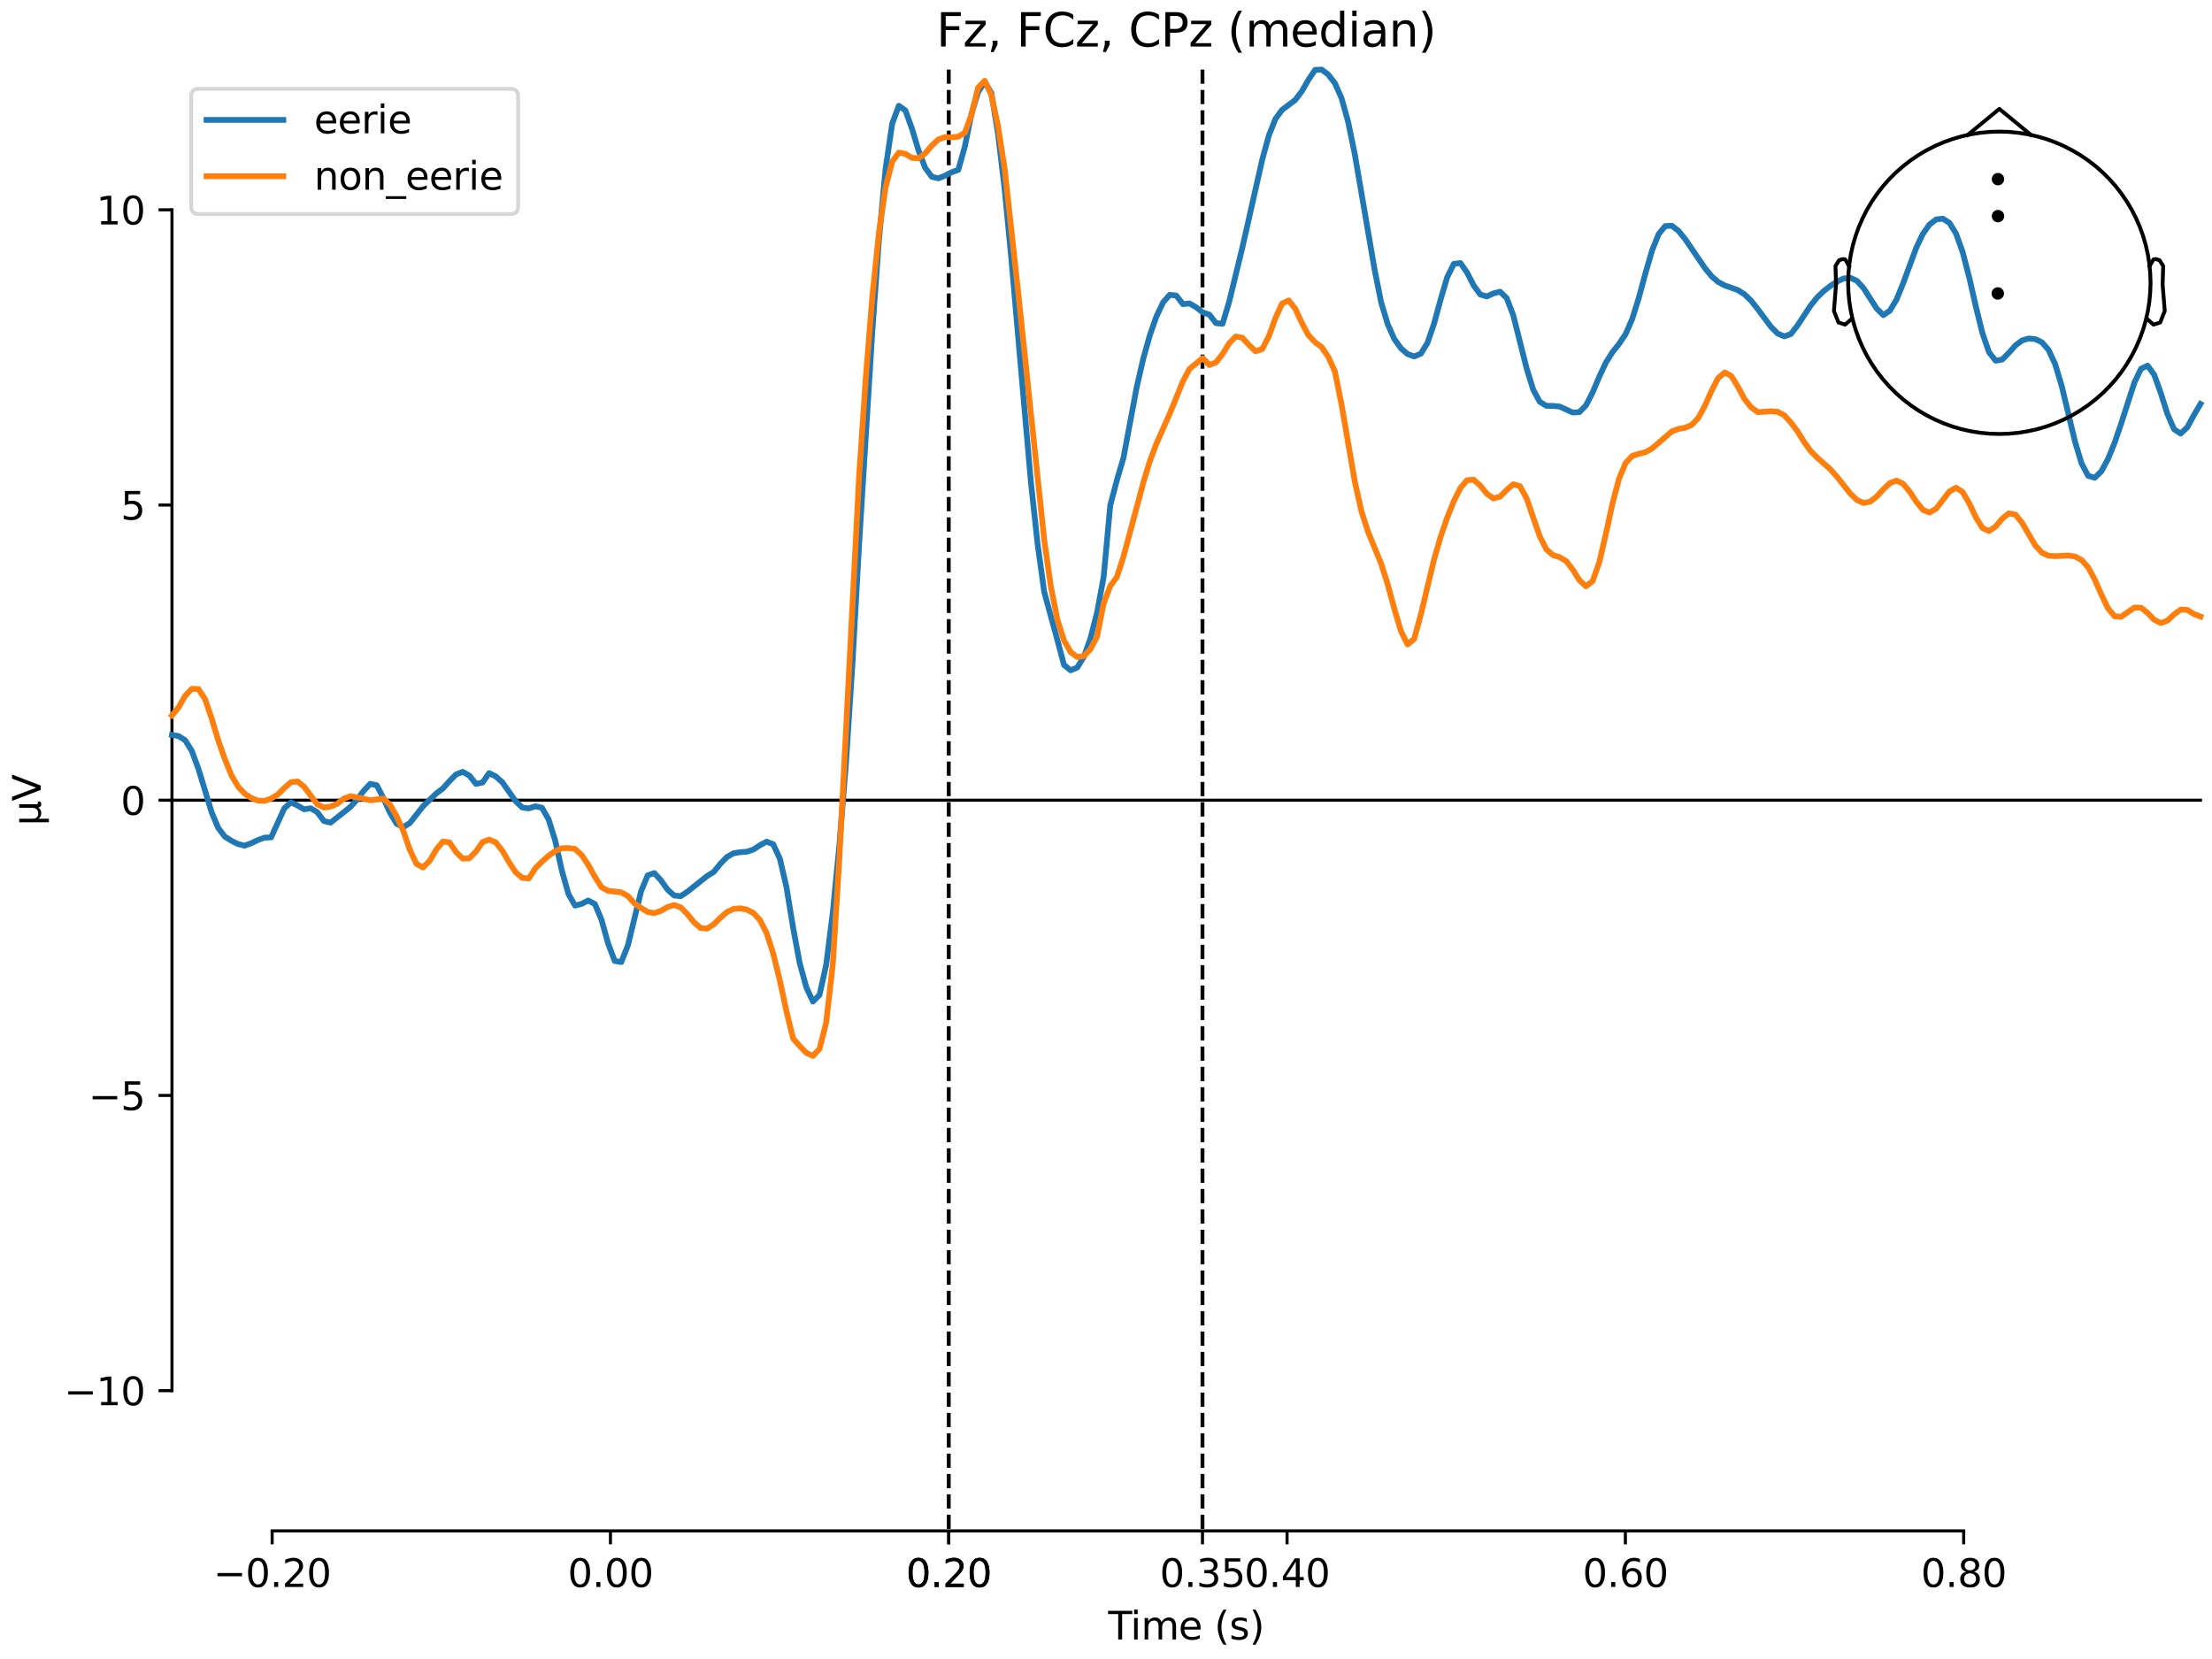 <?xml version="1.0" encoding="utf-8" standalone="no"?>
<!DOCTYPE svg PUBLIC "-//W3C//DTD SVG 1.1//EN"
  "http://www.w3.org/Graphics/SVG/1.1/DTD/svg11.dtd">
<svg xmlns:xlink="http://www.w3.org/1999/xlink" width="576pt" height="432pt" viewBox="0 0 576 432" xmlns="http://www.w3.org/2000/svg" version="1.1">
 <defs>
  <style type="text/css">*{stroke-linejoin: round; stroke-linecap: butt}</style>
 </defs>
 <g id="figure_1">
  <g id="patch_1">
   <path d="M 0 432 
L 576 432 
L 576 0 
L 0 0 
z
" style="fill: #ffffff"/>
  </g>
  <g id="axes_1">
   <g id="patch_2">
    <path d="M 44.783 398.644 
L 573 398.644 
L 573 18.118 
L 44.783 18.118 
L 44.783 398.644 
z
" style="fill: none; opacity: 0"/>
   </g>
   <g id="patch_3">
    <path d="M 44.783 362.122 
L 44.783 54.64 
" style="fill: none; stroke: #000000; stroke-width: 0.8; stroke-linejoin: miter; stroke-linecap: square"/>
   </g>
   <g id="LineCollection_1">
    <path d="M 247.054 18.118 
L 247.054 398.644 
" clip-path="url(#p2e4712ea18)" style="fill: none; stroke-dasharray: 3.7,1.6; stroke-dashoffset: 0; stroke: #000000"/>
    <path d="M 313.124 18.118 
L 313.124 398.644 
" clip-path="url(#p2e4712ea18)" style="fill: none; stroke-dasharray: 3.7,1.6; stroke-dashoffset: 0; stroke: #000000"/>
   </g>
   <g id="matplotlib.axis_1">
    <g id="xtick_1">
     <g id="line2d_1">
      <defs>
       <path id="m710292e826" d="M 0 0 
L 0 3.5 
" style="stroke: #000000; stroke-width: 0.8"/>
      </defs>
      <g>
       <use xlink:href="#m710292e826" x="70.867" y="398.644" style="stroke: #000000; stroke-width: 0.8"/>
      </g>
     </g>
     <g id="text_1">
      <!-- −0.20 -->
      <g transform="translate(55.544 413.242) scale(0.1 -0.1)">
       <defs>
        <path id="DejaVuSans-2212" d="M 678 2272 
L 4684 2272 
L 4684 1741 
L 678 1741 
L 678 2272 
z
" transform="scale(0.016)"/>
        <path id="DejaVuSans-30" d="M 2034 4250 
Q 1547 4250 1301 3770 
Q 1056 3291 1056 2328 
Q 1056 1369 1301 889 
Q 1547 409 2034 409 
Q 2525 409 2770 889 
Q 3016 1369 3016 2328 
Q 3016 3291 2770 3770 
Q 2525 4250 2034 4250 
z
M 2034 4750 
Q 2819 4750 3233 4129 
Q 3647 3509 3647 2328 
Q 3647 1150 3233 529 
Q 2819 -91 2034 -91 
Q 1250 -91 836 529 
Q 422 1150 422 2328 
Q 422 3509 836 4129 
Q 1250 4750 2034 4750 
z
" transform="scale(0.016)"/>
        <path id="DejaVuSans-2e" d="M 684 794 
L 1344 794 
L 1344 0 
L 684 0 
L 684 794 
z
" transform="scale(0.016)"/>
        <path id="DejaVuSans-32" d="M 1228 531 
L 3431 531 
L 3431 0 
L 469 0 
L 469 531 
Q 828 903 1448 1529 
Q 2069 2156 2228 2338 
Q 2531 2678 2651 2914 
Q 2772 3150 2772 3378 
Q 2772 3750 2511 3984 
Q 2250 4219 1831 4219 
Q 1534 4219 1204 4116 
Q 875 4013 500 3803 
L 500 4441 
Q 881 4594 1212 4672 
Q 1544 4750 1819 4750 
Q 2544 4750 2975 4387 
Q 3406 4025 3406 3419 
Q 3406 3131 3298 2873 
Q 3191 2616 2906 2266 
Q 2828 2175 2409 1742 
Q 1991 1309 1228 531 
z
" transform="scale(0.016)"/>
       </defs>
       <use xlink:href="#DejaVuSans-2212"/>
       <use xlink:href="#DejaVuSans-30" transform="translate(83.789 0)"/>
       <use xlink:href="#DejaVuSans-2e" transform="translate(147.412 0)"/>
       <use xlink:href="#DejaVuSans-32" transform="translate(179.199 0)"/>
       <use xlink:href="#DejaVuSans-30" transform="translate(242.822 0)"/>
      </g>
     </g>
    </g>
    <g id="xtick_2">
     <g id="line2d_2">
      <g>
       <use xlink:href="#m710292e826" x="158.96" y="398.644" style="stroke: #000000; stroke-width: 0.8"/>
      </g>
     </g>
     <g id="text_2">
      <!-- 0.00 -->
      <g transform="translate(147.828 413.242) scale(0.1 -0.1)">
       <use xlink:href="#DejaVuSans-30"/>
       <use xlink:href="#DejaVuSans-2e" transform="translate(63.623 0)"/>
       <use xlink:href="#DejaVuSans-30" transform="translate(95.41 0)"/>
       <use xlink:href="#DejaVuSans-30" transform="translate(159.033 0)"/>
      </g>
     </g>
    </g>
    <g id="xtick_3">
     <g id="line2d_3">
      <g>
       <use xlink:href="#m710292e826" x="247.054" y="398.644" style="stroke: #000000; stroke-width: 0.8"/>
      </g>
     </g>
     <g id="text_3">
      <!-- 0.20 -->
      <g transform="translate(235.921 413.242) scale(0.1 -0.1)">
       <use xlink:href="#DejaVuSans-30"/>
       <use xlink:href="#DejaVuSans-2e" transform="translate(63.623 0)"/>
       <use xlink:href="#DejaVuSans-32" transform="translate(95.41 0)"/>
       <use xlink:href="#DejaVuSans-30" transform="translate(159.033 0)"/>
      </g>
     </g>
    </g>
    <g id="xtick_4">
     <g id="line2d_4">
      <g>
       <use xlink:href="#m710292e826" x="247.054" y="398.644" style="stroke: #000000; stroke-width: 0.8"/>
      </g>
     </g>
     <g id="text_4">
      <!-- 0.20 -->
      <g transform="translate(235.921 413.242) scale(0.1 -0.1)">
       <use xlink:href="#DejaVuSans-30"/>
       <use xlink:href="#DejaVuSans-2e" transform="translate(63.623 0)"/>
       <use xlink:href="#DejaVuSans-32" transform="translate(95.41 0)"/>
       <use xlink:href="#DejaVuSans-30" transform="translate(159.033 0)"/>
      </g>
     </g>
    </g>
    <g id="xtick_5">
     <g id="line2d_5">
      <g>
       <use xlink:href="#m710292e826" x="313.124" y="398.644" style="stroke: #000000; stroke-width: 0.8"/>
      </g>
     </g>
     <g id="text_5">
      <!-- 0.35 -->
      <g transform="translate(301.991 413.242) scale(0.1 -0.1)">
       <defs>
        <path id="DejaVuSans-33" d="M 2597 2516 
Q 3050 2419 3304 2112 
Q 3559 1806 3559 1356 
Q 3559 666 3084 287 
Q 2609 -91 1734 -91 
Q 1441 -91 1130 -33 
Q 819 25 488 141 
L 488 750 
Q 750 597 1062 519 
Q 1375 441 1716 441 
Q 2309 441 2620 675 
Q 2931 909 2931 1356 
Q 2931 1769 2642 2001 
Q 2353 2234 1838 2234 
L 1294 2234 
L 1294 2753 
L 1863 2753 
Q 2328 2753 2575 2939 
Q 2822 3125 2822 3475 
Q 2822 3834 2567 4026 
Q 2313 4219 1838 4219 
Q 1578 4219 1281 4162 
Q 984 4106 628 3988 
L 628 4550 
Q 988 4650 1302 4700 
Q 1616 4750 1894 4750 
Q 2613 4750 3031 4423 
Q 3450 4097 3450 3541 
Q 3450 3153 3228 2886 
Q 3006 2619 2597 2516 
z
" transform="scale(0.016)"/>
        <path id="DejaVuSans-35" d="M 691 4666 
L 3169 4666 
L 3169 4134 
L 1269 4134 
L 1269 2991 
Q 1406 3038 1543 3061 
Q 1681 3084 1819 3084 
Q 2600 3084 3056 2656 
Q 3513 2228 3513 1497 
Q 3513 744 3044 326 
Q 2575 -91 1722 -91 
Q 1428 -91 1123 -41 
Q 819 9 494 109 
L 494 744 
Q 775 591 1075 516 
Q 1375 441 1709 441 
Q 2250 441 2565 725 
Q 2881 1009 2881 1497 
Q 2881 1984 2565 2268 
Q 2250 2553 1709 2553 
Q 1456 2553 1204 2497 
Q 953 2441 691 2322 
L 691 4666 
z
" transform="scale(0.016)"/>
       </defs>
       <use xlink:href="#DejaVuSans-30"/>
       <use xlink:href="#DejaVuSans-2e" transform="translate(63.623 0)"/>
       <use xlink:href="#DejaVuSans-33" transform="translate(95.41 0)"/>
       <use xlink:href="#DejaVuSans-35" transform="translate(159.033 0)"/>
      </g>
     </g>
    </g>
    <g id="xtick_6">
     <g id="line2d_6">
      <g>
       <use xlink:href="#m710292e826" x="335.147" y="398.644" style="stroke: #000000; stroke-width: 0.8"/>
      </g>
     </g>
     <g id="text_6">
      <!-- 0.40 -->
      <g transform="translate(324.015 413.242) scale(0.1 -0.1)">
       <defs>
        <path id="DejaVuSans-34" d="M 2419 4116 
L 825 1625 
L 2419 1625 
L 2419 4116 
z
M 2253 4666 
L 3047 4666 
L 3047 1625 
L 3713 1625 
L 3713 1100 
L 3047 1100 
L 3047 0 
L 2419 0 
L 2419 1100 
L 313 1100 
L 313 1709 
L 2253 4666 
z
" transform="scale(0.016)"/>
       </defs>
       <use xlink:href="#DejaVuSans-30"/>
       <use xlink:href="#DejaVuSans-2e" transform="translate(63.623 0)"/>
       <use xlink:href="#DejaVuSans-34" transform="translate(95.41 0)"/>
       <use xlink:href="#DejaVuSans-30" transform="translate(159.033 0)"/>
      </g>
     </g>
    </g>
    <g id="xtick_7">
     <g id="line2d_7">
      <g>
       <use xlink:href="#m710292e826" x="423.241" y="398.644" style="stroke: #000000; stroke-width: 0.8"/>
      </g>
     </g>
     <g id="text_7">
      <!-- 0.60 -->
      <g transform="translate(412.108 413.242) scale(0.1 -0.1)">
       <defs>
        <path id="DejaVuSans-36" d="M 2113 2584 
Q 1688 2584 1439 2293 
Q 1191 2003 1191 1497 
Q 1191 994 1439 701 
Q 1688 409 2113 409 
Q 2538 409 2786 701 
Q 3034 994 3034 1497 
Q 3034 2003 2786 2293 
Q 2538 2584 2113 2584 
z
M 3366 4563 
L 3366 3988 
Q 3128 4100 2886 4159 
Q 2644 4219 2406 4219 
Q 1781 4219 1451 3797 
Q 1122 3375 1075 2522 
Q 1259 2794 1537 2939 
Q 1816 3084 2150 3084 
Q 2853 3084 3261 2657 
Q 3669 2231 3669 1497 
Q 3669 778 3244 343 
Q 2819 -91 2113 -91 
Q 1303 -91 875 529 
Q 447 1150 447 2328 
Q 447 3434 972 4092 
Q 1497 4750 2381 4750 
Q 2619 4750 2861 4703 
Q 3103 4656 3366 4563 
z
" transform="scale(0.016)"/>
       </defs>
       <use xlink:href="#DejaVuSans-30"/>
       <use xlink:href="#DejaVuSans-2e" transform="translate(63.623 0)"/>
       <use xlink:href="#DejaVuSans-36" transform="translate(95.41 0)"/>
       <use xlink:href="#DejaVuSans-30" transform="translate(159.033 0)"/>
      </g>
     </g>
    </g>
    <g id="xtick_8">
     <g id="line2d_8">
      <g>
       <use xlink:href="#m710292e826" x="511.334" y="398.644" style="stroke: #000000; stroke-width: 0.8"/>
      </g>
     </g>
     <g id="text_8">
      <!-- 0.80 -->
      <g transform="translate(500.202 413.242) scale(0.1 -0.1)">
       <defs>
        <path id="DejaVuSans-38" d="M 2034 2216 
Q 1584 2216 1326 1975 
Q 1069 1734 1069 1313 
Q 1069 891 1326 650 
Q 1584 409 2034 409 
Q 2484 409 2743 651 
Q 3003 894 3003 1313 
Q 3003 1734 2745 1975 
Q 2488 2216 2034 2216 
z
M 1403 2484 
Q 997 2584 770 2862 
Q 544 3141 544 3541 
Q 544 4100 942 4425 
Q 1341 4750 2034 4750 
Q 2731 4750 3128 4425 
Q 3525 4100 3525 3541 
Q 3525 3141 3298 2862 
Q 3072 2584 2669 2484 
Q 3125 2378 3379 2068 
Q 3634 1759 3634 1313 
Q 3634 634 3220 271 
Q 2806 -91 2034 -91 
Q 1263 -91 848 271 
Q 434 634 434 1313 
Q 434 1759 690 2068 
Q 947 2378 1403 2484 
z
M 1172 3481 
Q 1172 3119 1398 2916 
Q 1625 2713 2034 2713 
Q 2441 2713 2670 2916 
Q 2900 3119 2900 3481 
Q 2900 3844 2670 4047 
Q 2441 4250 2034 4250 
Q 1625 4250 1398 4047 
Q 1172 3844 1172 3481 
z
" transform="scale(0.016)"/>
       </defs>
       <use xlink:href="#DejaVuSans-30"/>
       <use xlink:href="#DejaVuSans-2e" transform="translate(63.623 0)"/>
       <use xlink:href="#DejaVuSans-38" transform="translate(95.41 0)"/>
       <use xlink:href="#DejaVuSans-30" transform="translate(159.033 0)"/>
      </g>
     </g>
    </g>
    <g id="text_9">
     <!-- Time (s) -->
     <g transform="translate(288.562 426.92) scale(0.1 -0.1)">
      <defs>
       <path id="DejaVuSans-54" d="M -19 4666 
L 3928 4666 
L 3928 4134 
L 2272 4134 
L 2272 0 
L 1638 0 
L 1638 4134 
L -19 4134 
L -19 4666 
z
" transform="scale(0.016)"/>
       <path id="DejaVuSans-69" d="M 603 3500 
L 1178 3500 
L 1178 0 
L 603 0 
L 603 3500 
z
M 603 4863 
L 1178 4863 
L 1178 4134 
L 603 4134 
L 603 4863 
z
" transform="scale(0.016)"/>
       <path id="DejaVuSans-6d" d="M 3328 2828 
Q 3544 3216 3844 3400 
Q 4144 3584 4550 3584 
Q 5097 3584 5394 3201 
Q 5691 2819 5691 2113 
L 5691 0 
L 5113 0 
L 5113 2094 
Q 5113 2597 4934 2840 
Q 4756 3084 4391 3084 
Q 3944 3084 3684 2787 
Q 3425 2491 3425 1978 
L 3425 0 
L 2847 0 
L 2847 2094 
Q 2847 2600 2669 2842 
Q 2491 3084 2119 3084 
Q 1678 3084 1418 2786 
Q 1159 2488 1159 1978 
L 1159 0 
L 581 0 
L 581 3500 
L 1159 3500 
L 1159 2956 
Q 1356 3278 1631 3431 
Q 1906 3584 2284 3584 
Q 2666 3584 2933 3390 
Q 3200 3197 3328 2828 
z
" transform="scale(0.016)"/>
       <path id="DejaVuSans-65" d="M 3597 1894 
L 3597 1613 
L 953 1613 
Q 991 1019 1311 708 
Q 1631 397 2203 397 
Q 2534 397 2845 478 
Q 3156 559 3463 722 
L 3463 178 
Q 3153 47 2828 -22 
Q 2503 -91 2169 -91 
Q 1331 -91 842 396 
Q 353 884 353 1716 
Q 353 2575 817 3079 
Q 1281 3584 2069 3584 
Q 2775 3584 3186 3129 
Q 3597 2675 3597 1894 
z
M 3022 2063 
Q 3016 2534 2758 2815 
Q 2500 3097 2075 3097 
Q 1594 3097 1305 2825 
Q 1016 2553 972 2059 
L 3022 2063 
z
" transform="scale(0.016)"/>
       <path id="DejaVuSans-20" transform="scale(0.016)"/>
       <path id="DejaVuSans-28" d="M 1984 4856 
Q 1566 4138 1362 3434 
Q 1159 2731 1159 2009 
Q 1159 1288 1364 580 
Q 1569 -128 1984 -844 
L 1484 -844 
Q 1016 -109 783 600 
Q 550 1309 550 2009 
Q 550 2706 781 3412 
Q 1013 4119 1484 4856 
L 1984 4856 
z
" transform="scale(0.016)"/>
       <path id="DejaVuSans-73" d="M 2834 3397 
L 2834 2853 
Q 2591 2978 2328 3040 
Q 2066 3103 1784 3103 
Q 1356 3103 1142 2972 
Q 928 2841 928 2578 
Q 928 2378 1081 2264 
Q 1234 2150 1697 2047 
L 1894 2003 
Q 2506 1872 2764 1633 
Q 3022 1394 3022 966 
Q 3022 478 2636 193 
Q 2250 -91 1575 -91 
Q 1294 -91 989 -36 
Q 684 19 347 128 
L 347 722 
Q 666 556 975 473 
Q 1284 391 1588 391 
Q 1994 391 2212 530 
Q 2431 669 2431 922 
Q 2431 1156 2273 1281 
Q 2116 1406 1581 1522 
L 1381 1569 
Q 847 1681 609 1914 
Q 372 2147 372 2553 
Q 372 3047 722 3315 
Q 1072 3584 1716 3584 
Q 2034 3584 2315 3537 
Q 2597 3491 2834 3397 
z
" transform="scale(0.016)"/>
       <path id="DejaVuSans-29" d="M 513 4856 
L 1013 4856 
Q 1481 4119 1714 3412 
Q 1947 2706 1947 2009 
Q 1947 1309 1714 600 
Q 1481 -109 1013 -844 
L 513 -844 
Q 928 -128 1133 580 
Q 1338 1288 1338 2009 
Q 1338 2731 1133 3434 
Q 928 4138 513 4856 
z
" transform="scale(0.016)"/>
      </defs>
      <use xlink:href="#DejaVuSans-54"/>
      <use xlink:href="#DejaVuSans-69" transform="translate(57.959 0)"/>
      <use xlink:href="#DejaVuSans-6d" transform="translate(85.742 0)"/>
      <use xlink:href="#DejaVuSans-65" transform="translate(183.154 0)"/>
      <use xlink:href="#DejaVuSans-20" transform="translate(244.678 0)"/>
      <use xlink:href="#DejaVuSans-28" transform="translate(276.465 0)"/>
      <use xlink:href="#DejaVuSans-73" transform="translate(315.479 0)"/>
      <use xlink:href="#DejaVuSans-29" transform="translate(367.578 0)"/>
     </g>
    </g>
   </g>
   <g id="matplotlib.axis_2">
    <g id="ytick_1">
     <g id="line2d_9">
      <defs>
       <path id="m6bdee9a0a0" d="M 0 0 
L -3.5 0 
" style="stroke: #000000; stroke-width: 0.8"/>
      </defs>
      <g>
       <use xlink:href="#m6bdee9a0a0" x="44.783" y="362.122" style="stroke: #000000; stroke-width: 0.8"/>
      </g>
     </g>
     <g id="text_10">
      <!-- −10 -->
      <g transform="translate(16.678 365.921) scale(0.1 -0.1)">
       <defs>
        <path id="DejaVuSans-31" d="M 794 531 
L 1825 531 
L 1825 4091 
L 703 3866 
L 703 4441 
L 1819 4666 
L 2450 4666 
L 2450 531 
L 3481 531 
L 3481 0 
L 794 0 
L 794 531 
z
" transform="scale(0.016)"/>
       </defs>
       <use xlink:href="#DejaVuSans-2212"/>
       <use xlink:href="#DejaVuSans-31" transform="translate(83.789 0)"/>
       <use xlink:href="#DejaVuSans-30" transform="translate(147.412 0)"/>
      </g>
     </g>
    </g>
    <g id="ytick_2">
     <g id="line2d_10">
      <g>
       <use xlink:href="#m6bdee9a0a0" x="44.783" y="285.251" style="stroke: #000000; stroke-width: 0.8"/>
      </g>
     </g>
     <g id="text_11">
      <!-- −5 -->
      <g transform="translate(23.041 289.051) scale(0.1 -0.1)">
       <use xlink:href="#DejaVuSans-2212"/>
       <use xlink:href="#DejaVuSans-35" transform="translate(83.789 0)"/>
      </g>
     </g>
    </g>
    <g id="ytick_3">
     <g id="line2d_11">
      <g>
       <use xlink:href="#m6bdee9a0a0" x="44.783" y="208.381" style="stroke: #000000; stroke-width: 0.8"/>
      </g>
     </g>
     <g id="text_12">
      <!-- 0 -->
      <g transform="translate(31.421 212.18) scale(0.1 -0.1)">
       <use xlink:href="#DejaVuSans-30"/>
      </g>
     </g>
    </g>
    <g id="ytick_4">
     <g id="line2d_12">
      <g>
       <use xlink:href="#m6bdee9a0a0" x="44.783" y="131.51" style="stroke: #000000; stroke-width: 0.8"/>
      </g>
     </g>
     <g id="text_13">
      <!-- 5 -->
      <g transform="translate(31.421 135.31) scale(0.1 -0.1)">
       <use xlink:href="#DejaVuSans-35"/>
      </g>
     </g>
    </g>
    <g id="ytick_5">
     <g id="line2d_13">
      <g>
       <use xlink:href="#m6bdee9a0a0" x="44.783" y="54.64" style="stroke: #000000; stroke-width: 0.8"/>
      </g>
     </g>
     <g id="text_14">
      <!-- 10 -->
      <g transform="translate(25.058 58.439) scale(0.1 -0.1)">
       <use xlink:href="#DejaVuSans-31"/>
       <use xlink:href="#DejaVuSans-30" transform="translate(63.623 0)"/>
      </g>
     </g>
    </g>
    <g id="text_15">
     <!-- µV -->
     <g transform="translate(10.599 214.982) rotate(-90) scale(0.1 -0.1)">
      <defs>
       <path id="DejaVuSans-b5" d="M 544 -1331 
L 544 3500 
L 1119 3500 
L 1119 1325 
Q 1119 872 1334 640 
Q 1550 409 1972 409 
Q 2434 409 2667 671 
Q 2900 934 2900 1459 
L 2900 3500 
L 3475 3500 
L 3475 806 
Q 3475 619 3529 530 
Q 3584 441 3700 441 
Q 3728 441 3778 458 
Q 3828 475 3916 513 
L 3916 50 
Q 3788 -22 3673 -56 
Q 3559 -91 3450 -91 
Q 3234 -91 3106 31 
Q 2978 153 2931 403 
Q 2775 156 2548 32 
Q 2322 -91 2016 -91 
Q 1697 -91 1473 31 
Q 1250 153 1119 397 
L 1119 -1331 
L 544 -1331 
z
" transform="scale(0.016)"/>
       <path id="DejaVuSans-56" d="M 1831 0 
L 50 4666 
L 709 4666 
L 2188 738 
L 3669 4666 
L 4325 4666 
L 2547 0 
L 1831 0 
z
" transform="scale(0.016)"/>
      </defs>
      <use xlink:href="#DejaVuSans-b5"/>
      <use xlink:href="#DejaVuSans-56" transform="translate(63.623 0)"/>
     </g>
    </g>
   </g>
   <g id="patch_4">
    <path d="M 70.867 398.644 
L 511.334 398.644 
" style="fill: none; stroke: #000000; stroke-width: 0.8; stroke-linejoin: miter; stroke-linecap: square"/>
   </g>
   <g id="patch_5">
    <path d="M 44.783 208.381 
L 573 208.381 
" style="fill: none; stroke: #000000; stroke-width: 0.8; stroke-linejoin: miter; stroke-linecap: square"/>
   </g>
   <g id="text_16">
    <!-- Fz, FCz, CPz (median) -->
    <g transform="translate(243.837 12.118) scale(0.12 -0.12)">
     <defs>
      <path id="DejaVuSans-46" d="M 628 4666 
L 3309 4666 
L 3309 4134 
L 1259 4134 
L 1259 2759 
L 3109 2759 
L 3109 2228 
L 1259 2228 
L 1259 0 
L 628 0 
L 628 4666 
z
" transform="scale(0.016)"/>
      <path id="DejaVuSans-7a" d="M 353 3500 
L 3084 3500 
L 3084 2975 
L 922 459 
L 3084 459 
L 3084 0 
L 275 0 
L 275 525 
L 2438 3041 
L 353 3041 
L 353 3500 
z
" transform="scale(0.016)"/>
      <path id="DejaVuSans-2c" d="M 750 794 
L 1409 794 
L 1409 256 
L 897 -744 
L 494 -744 
L 750 256 
L 750 794 
z
" transform="scale(0.016)"/>
      <path id="DejaVuSans-43" d="M 4122 4306 
L 4122 3641 
Q 3803 3938 3442 4084 
Q 3081 4231 2675 4231 
Q 1875 4231 1450 3742 
Q 1025 3253 1025 2328 
Q 1025 1406 1450 917 
Q 1875 428 2675 428 
Q 3081 428 3442 575 
Q 3803 722 4122 1019 
L 4122 359 
Q 3791 134 3420 21 
Q 3050 -91 2638 -91 
Q 1578 -91 968 557 
Q 359 1206 359 2328 
Q 359 3453 968 4101 
Q 1578 4750 2638 4750 
Q 3056 4750 3426 4639 
Q 3797 4528 4122 4306 
z
" transform="scale(0.016)"/>
      <path id="DejaVuSans-50" d="M 1259 4147 
L 1259 2394 
L 2053 2394 
Q 2494 2394 2734 2622 
Q 2975 2850 2975 3272 
Q 2975 3691 2734 3919 
Q 2494 4147 2053 4147 
L 1259 4147 
z
M 628 4666 
L 2053 4666 
Q 2838 4666 3239 4311 
Q 3641 3956 3641 3272 
Q 3641 2581 3239 2228 
Q 2838 1875 2053 1875 
L 1259 1875 
L 1259 0 
L 628 0 
L 628 4666 
z
" transform="scale(0.016)"/>
      <path id="DejaVuSans-64" d="M 2906 2969 
L 2906 4863 
L 3481 4863 
L 3481 0 
L 2906 0 
L 2906 525 
Q 2725 213 2448 61 
Q 2172 -91 1784 -91 
Q 1150 -91 751 415 
Q 353 922 353 1747 
Q 353 2572 751 3078 
Q 1150 3584 1784 3584 
Q 2172 3584 2448 3432 
Q 2725 3281 2906 2969 
z
M 947 1747 
Q 947 1113 1208 752 
Q 1469 391 1925 391 
Q 2381 391 2643 752 
Q 2906 1113 2906 1747 
Q 2906 2381 2643 2742 
Q 2381 3103 1925 3103 
Q 1469 3103 1208 2742 
Q 947 2381 947 1747 
z
" transform="scale(0.016)"/>
      <path id="DejaVuSans-61" d="M 2194 1759 
Q 1497 1759 1228 1600 
Q 959 1441 959 1056 
Q 959 750 1161 570 
Q 1363 391 1709 391 
Q 2188 391 2477 730 
Q 2766 1069 2766 1631 
L 2766 1759 
L 2194 1759 
z
M 3341 1997 
L 3341 0 
L 2766 0 
L 2766 531 
Q 2569 213 2275 61 
Q 1981 -91 1556 -91 
Q 1019 -91 701 211 
Q 384 513 384 1019 
Q 384 1609 779 1909 
Q 1175 2209 1959 2209 
L 2766 2209 
L 2766 2266 
Q 2766 2663 2505 2880 
Q 2244 3097 1772 3097 
Q 1472 3097 1187 3025 
Q 903 2953 641 2809 
L 641 3341 
Q 956 3463 1253 3523 
Q 1550 3584 1831 3584 
Q 2591 3584 2966 3190 
Q 3341 2797 3341 1997 
z
" transform="scale(0.016)"/>
      <path id="DejaVuSans-6e" d="M 3513 2113 
L 3513 0 
L 2938 0 
L 2938 2094 
Q 2938 2591 2744 2837 
Q 2550 3084 2163 3084 
Q 1697 3084 1428 2787 
Q 1159 2491 1159 1978 
L 1159 0 
L 581 0 
L 581 3500 
L 1159 3500 
L 1159 2956 
Q 1366 3272 1645 3428 
Q 1925 3584 2291 3584 
Q 2894 3584 3203 3211 
Q 3513 2838 3513 2113 
z
" transform="scale(0.016)"/>
     </defs>
     <use xlink:href="#DejaVuSans-46"/>
     <use xlink:href="#DejaVuSans-7a" transform="translate(57.52 0)"/>
     <use xlink:href="#DejaVuSans-2c" transform="translate(110.01 0)"/>
     <use xlink:href="#DejaVuSans-20" transform="translate(141.797 0)"/>
     <use xlink:href="#DejaVuSans-46" transform="translate(173.584 0)"/>
     <use xlink:href="#DejaVuSans-43" transform="translate(231.104 0)"/>
     <use xlink:href="#DejaVuSans-7a" transform="translate(300.928 0)"/>
     <use xlink:href="#DejaVuSans-2c" transform="translate(353.418 0)"/>
     <use xlink:href="#DejaVuSans-20" transform="translate(385.205 0)"/>
     <use xlink:href="#DejaVuSans-43" transform="translate(416.992 0)"/>
     <use xlink:href="#DejaVuSans-50" transform="translate(486.816 0)"/>
     <use xlink:href="#DejaVuSans-7a" transform="translate(547.119 0)"/>
     <use xlink:href="#DejaVuSans-20" transform="translate(599.609 0)"/>
     <use xlink:href="#DejaVuSans-28" transform="translate(631.396 0)"/>
     <use xlink:href="#DejaVuSans-6d" transform="translate(670.41 0)"/>
     <use xlink:href="#DejaVuSans-65" transform="translate(767.822 0)"/>
     <use xlink:href="#DejaVuSans-64" transform="translate(829.346 0)"/>
     <use xlink:href="#DejaVuSans-69" transform="translate(892.822 0)"/>
     <use xlink:href="#DejaVuSans-61" transform="translate(920.605 0)"/>
     <use xlink:href="#DejaVuSans-6e" transform="translate(981.885 0)"/>
     <use xlink:href="#DejaVuSans-29" transform="translate(1045.264 0)"/>
    </g>
   </g>
   <g id="legend_1">
    <g id="patch_6">
     <path d="M 51.783 55.753 
L 132.925 55.753 
Q 134.925 55.753 134.925 53.753 
L 134.925 25.118 
Q 134.925 23.118 132.925 23.118 
L 51.783 23.118 
Q 49.783 23.118 49.783 25.118 
L 49.783 53.753 
Q 49.783 55.753 51.783 55.753 
z
" style="fill: #ffffff; opacity: 0.8; stroke: #cccccc; stroke-linejoin: miter"/>
    </g>
    <g id="line2d_14">
     <path d="M 53.783 31.217 
L 63.783 31.217 
L 73.783 31.217 
" style="fill: none; stroke: #1f77b4; stroke-width: 1.5; stroke-linecap: square"/>
    </g>
    <g id="text_17">
     <!-- eerie -->
     <g transform="translate(81.783 34.717) scale(0.1 -0.1)">
      <defs>
       <path id="DejaVuSans-72" d="M 2631 2963 
Q 2534 3019 2420 3045 
Q 2306 3072 2169 3072 
Q 1681 3072 1420 2755 
Q 1159 2438 1159 1844 
L 1159 0 
L 581 0 
L 581 3500 
L 1159 3500 
L 1159 2956 
Q 1341 3275 1631 3429 
Q 1922 3584 2338 3584 
Q 2397 3584 2469 3576 
Q 2541 3569 2628 3553 
L 2631 2963 
z
" transform="scale(0.016)"/>
      </defs>
      <use xlink:href="#DejaVuSans-65"/>
      <use xlink:href="#DejaVuSans-65" transform="translate(61.523 0)"/>
      <use xlink:href="#DejaVuSans-72" transform="translate(123.047 0)"/>
      <use xlink:href="#DejaVuSans-69" transform="translate(164.16 0)"/>
      <use xlink:href="#DejaVuSans-65" transform="translate(191.943 0)"/>
     </g>
    </g>
    <g id="line2d_15">
     <path d="M 53.783 45.895 
L 63.783 45.895 
L 73.783 45.895 
" style="fill: none; stroke: #ff7f0e; stroke-width: 1.5; stroke-linecap: square"/>
    </g>
    <g id="text_18">
     <!-- non_eerie -->
     <g transform="translate(81.783 49.395) scale(0.1 -0.1)">
      <defs>
       <path id="DejaVuSans-6f" d="M 1959 3097 
Q 1497 3097 1228 2736 
Q 959 2375 959 1747 
Q 959 1119 1226 758 
Q 1494 397 1959 397 
Q 2419 397 2687 759 
Q 2956 1122 2956 1747 
Q 2956 2369 2687 2733 
Q 2419 3097 1959 3097 
z
M 1959 3584 
Q 2709 3584 3137 3096 
Q 3566 2609 3566 1747 
Q 3566 888 3137 398 
Q 2709 -91 1959 -91 
Q 1206 -91 779 398 
Q 353 888 353 1747 
Q 353 2609 779 3096 
Q 1206 3584 1959 3584 
z
" transform="scale(0.016)"/>
       <path id="DejaVuSans-5f" d="M 3263 -1063 
L 3263 -1509 
L -63 -1509 
L -63 -1063 
L 3263 -1063 
z
" transform="scale(0.016)"/>
      </defs>
      <use xlink:href="#DejaVuSans-6e"/>
      <use xlink:href="#DejaVuSans-6f" transform="translate(63.379 0)"/>
      <use xlink:href="#DejaVuSans-6e" transform="translate(124.561 0)"/>
      <use xlink:href="#DejaVuSans-5f" transform="translate(187.939 0)"/>
      <use xlink:href="#DejaVuSans-65" transform="translate(237.939 0)"/>
      <use xlink:href="#DejaVuSans-65" transform="translate(299.463 0)"/>
      <use xlink:href="#DejaVuSans-72" transform="translate(360.986 0)"/>
      <use xlink:href="#DejaVuSans-69" transform="translate(402.1 0)"/>
      <use xlink:href="#DejaVuSans-65" transform="translate(429.883 0)"/>
     </g>
    </g>
   </g>
   <g id="line2d_16">
    <path d="M 44.783 191.367 
L 46.504 191.676 
L 48.224 192.763 
L 49.945 195.532 
L 51.665 200.196 
L 55.107 211.518 
L 56.827 215.593 
L 58.548 217.865 
L 60.268 218.93 
L 61.989 219.797 
L 63.709 220.208 
L 65.43 219.574 
L 67.151 218.749 
L 68.871 218.121 
L 70.592 218.054 
L 74.033 210.493 
L 75.753 208.923 
L 77.474 209.757 
L 79.195 210.742 
L 80.915 210.467 
L 82.636 211.499 
L 84.356 213.812 
L 86.077 214.201 
L 89.518 211.507 
L 91.239 210.114 
L 92.959 208.23 
L 94.68 205.952 
L 96.4 204.105 
L 98.121 204.492 
L 99.841 207.856 
L 101.562 211.653 
L 103.283 214.493 
L 105.003 215.388 
L 106.724 214.318 
L 110.165 209.941 
L 113.606 206.606 
L 115.327 205.317 
L 117.047 203.389 
L 118.768 201.649 
L 120.488 200.998 
L 122.209 201.942 
L 123.93 204.127 
L 125.65 203.778 
L 127.371 201.314 
L 129.091 202.167 
L 130.812 203.702 
L 134.253 208.596 
L 135.974 210.269 
L 137.694 210.508 
L 139.415 209.957 
L 141.135 210.351 
L 142.856 213.368 
L 144.576 218.91 
L 146.297 226.669 
L 148.018 232.786 
L 149.738 235.807 
L 151.459 235.362 
L 153.179 234.492 
L 154.9 235.394 
L 156.62 239.477 
L 158.341 245.645 
L 160.062 250.235 
L 161.782 250.52 
L 163.503 246.17 
L 166.944 232.052 
L 168.664 227.929 
L 170.385 227.35 
L 172.106 229.224 
L 173.826 231.654 
L 175.547 233.199 
L 177.267 233.352 
L 178.988 232.209 
L 184.15 228.099 
L 185.87 227.041 
L 187.591 224.914 
L 189.311 223.15 
L 191.032 222.175 
L 192.753 221.906 
L 194.473 221.79 
L 196.194 221.21 
L 197.914 220.08 
L 199.635 219.159 
L 201.355 219.86 
L 203.076 223.605 
L 204.797 231.03 
L 206.517 241.542 
L 208.238 250.77 
L 209.958 257.053 
L 211.679 260.795 
L 213.399 259.07 
L 215.12 251.343 
L 216.841 237.734 
L 218.561 220.175 
L 220.282 198.844 
L 222.002 172.462 
L 223.723 141.541 
L 227.164 86.086 
L 228.885 62.342 
L 230.605 43.899 
L 232.326 32.204 
L 234.046 27.542 
L 235.767 28.763 
L 237.488 33.556 
L 239.208 39.248 
L 240.929 43.725 
L 242.649 46.045 
L 244.37 46.433 
L 246.09 45.741 
L 247.811 44.85 
L 249.532 44.249 
L 251.252 38.134 
L 252.973 29.611 
L 254.693 23.996 
L 256.414 21.358 
L 258.134 24.159 
L 259.855 34.646 
L 261.576 49.003 
L 263.296 66.786 
L 268.458 125.676 
L 270.178 141.591 
L 271.899 154.071 
L 275.34 166.664 
L 277.061 173.142 
L 278.781 174.548 
L 280.502 173.834 
L 282.222 171.06 
L 283.943 166.265 
L 285.664 159.56 
L 287.384 150.255 
L 289.105 131.613 
L 290.825 125.077 
L 292.546 119.226 
L 295.987 100.869 
L 297.708 93.376 
L 299.428 87.265 
L 301.149 82.363 
L 302.869 78.737 
L 304.59 76.771 
L 306.311 76.969 
L 308.031 79.198 
L 309.752 79.018 
L 311.472 80.013 
L 313.193 81.357 
L 314.913 81.92 
L 316.634 84.143 
L 318.355 84.304 
L 320.075 78.572 
L 323.516 64.43 
L 328.678 41.602 
L 330.399 35.296 
L 332.119 30.968 
L 333.84 28.623 
L 337.281 26.03 
L 339.001 23.743 
L 340.722 20.756 
L 342.443 18.206 
L 344.163 18.118 
L 345.884 19.442 
L 347.604 21.66 
L 349.325 25.547 
L 351.046 31.714 
L 352.766 40.068 
L 357.928 70.137 
L 359.648 78.74 
L 361.369 84.46 
L 363.09 88.293 
L 364.81 90.703 
L 366.531 92.188 
L 368.251 92.819 
L 369.972 92.101 
L 371.692 89.319 
L 373.413 84.313 
L 375.134 77.993 
L 376.854 72.166 
L 378.575 68.707 
L 380.295 68.5 
L 382.016 70.956 
L 383.736 74.312 
L 385.457 76.687 
L 387.178 77.191 
L 388.898 76.393 
L 390.619 75.958 
L 392.339 77.619 
L 394.06 82.123 
L 397.501 95.808 
L 399.222 101.415 
L 400.942 104.619 
L 402.663 105.675 
L 404.383 105.698 
L 406.104 105.859 
L 409.545 107.423 
L 411.266 107.322 
L 412.986 105.555 
L 414.707 102.205 
L 416.427 98.143 
L 418.148 94.463 
L 419.869 91.72 
L 421.589 89.56 
L 423.31 86.988 
L 425.03 83.046 
L 426.751 77.523 
L 428.471 71.148 
L 430.192 65.22 
L 431.913 60.948 
L 433.633 58.863 
L 435.354 58.791 
L 437.074 60.123 
L 438.795 62.235 
L 443.957 69.809 
L 445.677 71.912 
L 447.398 73.417 
L 449.118 74.326 
L 452.559 75.549 
L 454.28 76.647 
L 456.001 78.32 
L 457.721 80.478 
L 461.162 85.109 
L 462.883 86.839 
L 464.603 87.595 
L 466.324 86.996 
L 468.045 84.791 
L 471.486 79.555 
L 473.206 77.423 
L 474.927 75.767 
L 476.648 74.439 
L 478.368 73.325 
L 480.089 72.517 
L 481.809 72.333 
L 483.53 73.12 
L 485.25 75.005 
L 488.692 80.358 
L 490.412 82.068 
L 492.133 80.888 
L 493.853 78.003 
L 495.574 73.768 
L 499.015 64.452 
L 500.736 60.863 
L 502.456 58.442 
L 504.177 57.14 
L 505.897 56.938 
L 507.618 58.026 
L 509.338 60.809 
L 511.059 65.612 
L 512.78 72.237 
L 514.5 79.78 
L 516.221 86.76 
L 517.941 91.728 
L 519.662 93.931 
L 521.382 93.619 
L 523.103 91.875 
L 524.824 89.946 
L 526.544 88.648 
L 528.265 88.155 
L 529.985 88.308 
L 531.706 89.135 
L 533.427 91.088 
L 535.147 94.797 
L 536.868 100.519 
L 540.309 114.918 
L 542.029 120.674 
L 543.75 123.9 
L 545.471 124.411 
L 547.191 122.721 
L 548.912 119.531 
L 550.632 115.309 
L 552.353 110.277 
L 555.794 99.61 
L 557.515 96.022 
L 559.235 95.205 
L 560.956 97.59 
L 562.676 102.397 
L 564.397 107.811 
L 566.117 111.76 
L 567.838 112.912 
L 569.559 111.275 
L 571.279 108.113 
L 573 105.186 
L 573 105.186 
" style="fill: none; stroke: #1f77b4; stroke-width: 1.5; stroke-linecap: square"/>
   </g>
   <g id="line2d_17">
    <path d="M 44.783 186.298 
L 46.504 184.195 
L 48.224 181.174 
L 49.945 179.375 
L 51.665 179.423 
L 53.386 182.012 
L 55.107 187.066 
L 56.827 192.769 
L 58.548 197.671 
L 60.268 201.883 
L 61.989 204.827 
L 63.709 206.657 
L 65.43 207.8 
L 67.151 208.466 
L 68.871 208.561 
L 70.592 207.942 
L 72.312 206.888 
L 74.033 205.199 
L 75.753 203.681 
L 77.474 203.492 
L 79.195 204.873 
L 82.636 209.474 
L 84.356 210.273 
L 86.077 210.027 
L 87.797 209.326 
L 89.518 207.962 
L 91.239 207.317 
L 94.68 207.953 
L 96.4 208.387 
L 99.841 207.944 
L 101.562 209.569 
L 103.283 212.551 
L 105.003 216.339 
L 106.724 221.273 
L 108.444 224.95 
L 110.165 225.894 
L 111.886 224.16 
L 113.606 221.221 
L 115.327 219.138 
L 117.047 219.356 
L 118.768 221.88 
L 120.488 223.579 
L 122.209 223.502 
L 123.93 221.746 
L 125.65 219.281 
L 127.371 218.619 
L 129.091 219.34 
L 130.812 221.542 
L 132.532 224.493 
L 134.253 227.111 
L 135.974 228.586 
L 137.694 228.751 
L 139.415 226.074 
L 141.135 224.366 
L 142.856 222.832 
L 144.576 221.647 
L 146.297 220.877 
L 148.018 220.832 
L 149.738 221.059 
L 151.459 222.638 
L 153.179 225.22 
L 154.9 228.299 
L 156.62 231.024 
L 158.341 231.964 
L 161.782 232.371 
L 163.503 233.329 
L 165.223 235.258 
L 166.944 236.44 
L 168.664 237.476 
L 170.385 237.776 
L 172.106 237.185 
L 173.826 236.192 
L 175.547 235.67 
L 177.267 236.288 
L 178.988 238.033 
L 180.709 240.164 
L 182.429 241.648 
L 184.15 241.803 
L 185.87 240.685 
L 187.591 238.973 
L 189.311 237.483 
L 191.032 236.671 
L 192.753 236.526 
L 194.473 236.865 
L 196.194 237.743 
L 197.914 239.599 
L 199.635 243.02 
L 201.355 248.342 
L 203.076 255.352 
L 204.797 263.362 
L 206.517 270.418 
L 208.238 272.385 
L 209.958 274.151 
L 211.679 274.978 
L 213.399 273.131 
L 215.12 266.354 
L 216.841 251.285 
L 218.561 223.742 
L 223.723 123.797 
L 225.443 98.423 
L 227.164 77.138 
L 228.885 60.468 
L 230.605 48.779 
L 232.326 42.099 
L 234.046 39.73 
L 235.767 40.075 
L 237.488 41.106 
L 239.208 41.212 
L 240.929 39.915 
L 242.649 37.898 
L 244.37 36.286 
L 246.09 35.696 
L 247.811 35.774 
L 249.532 35.587 
L 251.252 34.551 
L 252.973 29.854 
L 254.693 22.832 
L 256.414 21.035 
L 258.134 24.687 
L 259.855 32.73 
L 261.576 43.673 
L 265.017 75.075 
L 271.899 140.465 
L 273.62 152.646 
L 275.34 161.315 
L 277.061 166.765 
L 278.781 169.789 
L 280.502 171.075 
L 282.222 170.857 
L 283.943 169.076 
L 285.664 165.766 
L 287.384 157.142 
L 289.105 152.606 
L 290.825 150.274 
L 292.546 144.961 
L 295.987 132.139 
L 297.708 125.689 
L 299.428 120.042 
L 301.149 115.475 
L 304.59 107.751 
L 308.031 99.274 
L 309.752 96.058 
L 313.193 93.245 
L 314.913 95.052 
L 316.634 94.372 
L 318.355 92.177 
L 320.075 89.384 
L 321.796 87.627 
L 323.516 87.949 
L 325.237 89.849 
L 326.957 91.474 
L 328.678 90.895 
L 330.399 87.564 
L 332.119 82.817 
L 333.84 79.072 
L 335.56 78.215 
L 337.281 80.396 
L 339.001 84.084 
L 340.722 87.295 
L 342.443 89.118 
L 344.163 90.393 
L 345.884 92.959 
L 347.604 96.746 
L 349.325 105.29 
L 352.766 125.281 
L 354.487 133.024 
L 356.207 138.424 
L 359.648 146.776 
L 361.369 152.225 
L 363.09 158.563 
L 364.81 164.357 
L 366.531 167.818 
L 368.251 166.367 
L 369.972 160.08 
L 373.413 145.729 
L 375.134 139.774 
L 376.854 134.771 
L 378.575 130.485 
L 380.295 127.054 
L 382.016 125.041 
L 383.736 124.917 
L 385.457 126.456 
L 387.178 128.562 
L 388.898 129.791 
L 390.619 129.317 
L 392.339 127.574 
L 394.06 126.105 
L 395.78 126.589 
L 397.501 129.708 
L 400.942 139.634 
L 402.663 143.055 
L 404.383 144.545 
L 406.104 145.075 
L 407.825 146.092 
L 409.545 148.323 
L 411.266 151.093 
L 412.986 152.666 
L 414.707 151.329 
L 416.427 146.497 
L 418.148 139.128 
L 419.869 131.197 
L 421.589 124.661 
L 423.31 120.556 
L 425.03 118.718 
L 426.751 118.161 
L 428.471 117.749 
L 430.192 116.791 
L 435.354 112.319 
L 437.074 111.689 
L 438.795 111.377 
L 440.515 110.657 
L 442.236 108.813 
L 443.957 105.647 
L 445.677 101.77 
L 447.398 98.452 
L 449.118 96.983 
L 450.839 97.924 
L 452.559 100.721 
L 454.28 103.937 
L 456.001 106.072 
L 457.721 107.32 
L 461.162 107.093 
L 462.883 107.217 
L 464.603 108.117 
L 466.324 110.015 
L 468.045 112.285 
L 469.765 115.058 
L 471.486 117.45 
L 473.206 119.173 
L 476.648 122.237 
L 478.368 124.176 
L 481.809 128.511 
L 483.53 130.184 
L 485.25 130.977 
L 486.971 130.651 
L 488.692 129.305 
L 490.412 127.426 
L 492.133 125.789 
L 493.853 125.164 
L 495.574 125.969 
L 497.294 128.049 
L 499.015 130.663 
L 500.736 132.768 
L 502.456 133.469 
L 504.177 132.458 
L 507.618 127.987 
L 509.338 127.006 
L 511.059 128.098 
L 512.78 131.057 
L 514.5 134.708 
L 516.221 137.478 
L 517.941 138.275 
L 519.662 137.106 
L 521.382 135.062 
L 523.103 133.673 
L 524.824 134.009 
L 526.544 136.135 
L 529.985 142.042 
L 531.706 143.91 
L 533.427 144.709 
L 535.147 144.826 
L 538.588 144.66 
L 540.309 144.908 
L 542.029 145.797 
L 543.75 147.745 
L 545.471 150.914 
L 547.191 154.829 
L 548.912 158.401 
L 550.632 160.473 
L 552.353 160.591 
L 555.794 158.213 
L 557.515 158.238 
L 559.235 159.613 
L 560.956 161.386 
L 562.676 162.252 
L 564.397 161.593 
L 566.117 159.987 
L 567.838 158.744 
L 569.559 158.806 
L 571.279 159.884 
L 573 160.539 
L 573 160.539 
" style="fill: none; stroke: #ff7f0e; stroke-width: 1.5; stroke-linecap: square"/>
   </g>
  </g>
  <g id="axes_2">
   <g id="PathCollection_1">
    <defs>
     <path id="C0_0_3ebda20c07" d="M 0 1.118 
C 0.297 1.118 0.581 1 0.791 0.791 
C 1 0.581 1.118 0.297 1.118 -0 
C 1.118 -0.297 1 -0.581 0.791 -0.791 
C 0.581 -1 0.297 -1.118 0 -1.118 
C -0.297 -1.118 -0.581 -1 -0.791 -0.791 
C -1 -0.581 -1.118 -0.297 -1.118 0 
C -1.118 0.297 -1 0.581 -0.791 0.791 
C -0.581 1 -0.297 1.118 0 1.118 
z
"/>
    </defs>
    <g clip-path="url(#pe667042083)">
     <use xlink:href="#C0_0_3ebda20c07" x="520.267" y="46.647" style="stroke: #000000"/>
    </g>
    <g clip-path="url(#pe667042083)">
     <use xlink:href="#C0_0_3ebda20c07" x="520.275" y="56.276" style="stroke: #000000"/>
    </g>
    <g clip-path="url(#pe667042083)">
     <use xlink:href="#C0_0_3ebda20c07" x="520.22" y="76.414" style="stroke: #000000"/>
    </g>
   </g>
   <g id="matplotlib.axis_3"/>
   <g id="matplotlib.axis_4"/>
   <g id="line2d_18">
    <path d="M 559.992 73.637 
L 559.914 71.165 
L 559.682 68.702 
L 559.295 66.26 
L 558.755 63.846 
L 558.065 61.471 
L 557.227 59.144 
L 556.245 56.874 
L 555.122 54.67 
L 553.863 52.542 
L 552.473 50.496 
L 550.957 48.542 
L 549.322 46.687 
L 547.573 44.938 
L 545.718 43.302 
L 543.763 41.786 
L 541.718 40.396 
L 539.589 39.137 
L 537.385 38.014 
L 535.116 37.032 
L 532.789 36.194 
L 530.414 35.504 
L 528 34.965 
L 525.557 34.578 
L 523.095 34.345 
L 520.623 34.267 
L 518.151 34.345 
L 515.689 34.578 
L 513.246 34.965 
L 510.832 35.504 
L 508.457 36.194 
L 506.13 37.032 
L 503.86 38.014 
L 501.656 39.137 
L 499.528 40.396 
L 497.482 41.786 
L 495.528 43.302 
L 493.673 44.938 
L 491.924 46.687 
L 490.288 48.542 
L 488.772 50.496 
L 487.382 52.542 
L 486.123 54.67 
L 485 56.874 
L 484.018 59.144 
L 483.18 61.471 
L 482.49 63.846 
L 481.951 66.26 
L 481.564 68.702 
L 481.331 71.165 
L 481.254 73.637 
L 481.331 76.109 
L 481.564 78.571 
L 481.951 81.014 
L 482.49 83.427 
L 483.18 85.802 
L 484.018 88.129 
L 485 90.399 
L 486.123 92.603 
L 487.382 94.732 
L 488.772 96.777 
L 490.288 98.732 
L 491.924 100.587 
L 493.673 102.336 
L 495.528 103.971 
L 497.482 105.487 
L 499.528 106.877 
L 501.656 108.136 
L 503.86 109.259 
L 506.13 110.241 
L 508.457 111.079 
L 510.832 111.769 
L 513.246 112.309 
L 515.689 112.696 
L 518.151 112.928 
L 520.623 113.006 
L 523.095 112.928 
L 525.557 112.696 
L 528 112.309 
L 530.414 111.769 
L 532.789 111.079 
L 535.116 110.241 
L 537.385 109.259 
L 539.589 108.136 
L 541.718 106.877 
L 543.763 105.487 
L 545.718 103.971 
L 547.573 102.336 
L 549.322 100.587 
L 550.957 98.732 
L 552.473 96.777 
L 553.863 94.732 
L 555.122 92.603 
L 556.245 90.399 
L 557.227 88.129 
L 558.065 85.802 
L 558.755 83.427 
L 559.295 81.014 
L 559.682 78.571 
L 559.914 76.109 
L 559.992 73.637 
" style="fill: none; stroke: #000000; stroke-linecap: square"/>
   </g>
   <g id="line2d_19">
    <path d="M 512.377 35.141 
L 520.623 28.362 
L 528.868 35.141 
" style="fill: none; stroke: #000000; stroke-linecap: square"/>
   </g>
   <g id="line2d_20">
    <path d="M 481.49 69.267 
L 480.466 67.534 
L 479.836 67.471 
L 478.899 67.763 
L 477.954 69.267 
L 478.104 74.07 
L 477.553 80.975 
L 478.734 83.975 
L 480.466 84.534 
L 482.12 83.077 
" style="fill: none; stroke: #000000; stroke-linecap: square"/>
   </g>
   <g id="line2d_21">
    <path d="M 559.756 69.267 
L 560.779 67.534 
L 561.409 67.471 
L 562.346 67.763 
L 563.291 69.267 
L 563.142 74.07 
L 563.693 80.975 
L 562.512 83.975 
L 560.779 84.534 
L 559.126 83.077 
" style="fill: none; stroke: #000000; stroke-linecap: square"/>
   </g>
  </g>
 </g>
 <defs>
  <clipPath id="p2e4712ea18">
   <rect x="44.783" y="18.118" width="528.217" height="380.525"/>
  </clipPath>
  <clipPath id="pe667042083">
   <rect x="473.246" y="24.13" width="94.754" height="93.108"/>
  </clipPath>
 </defs>
</svg>

